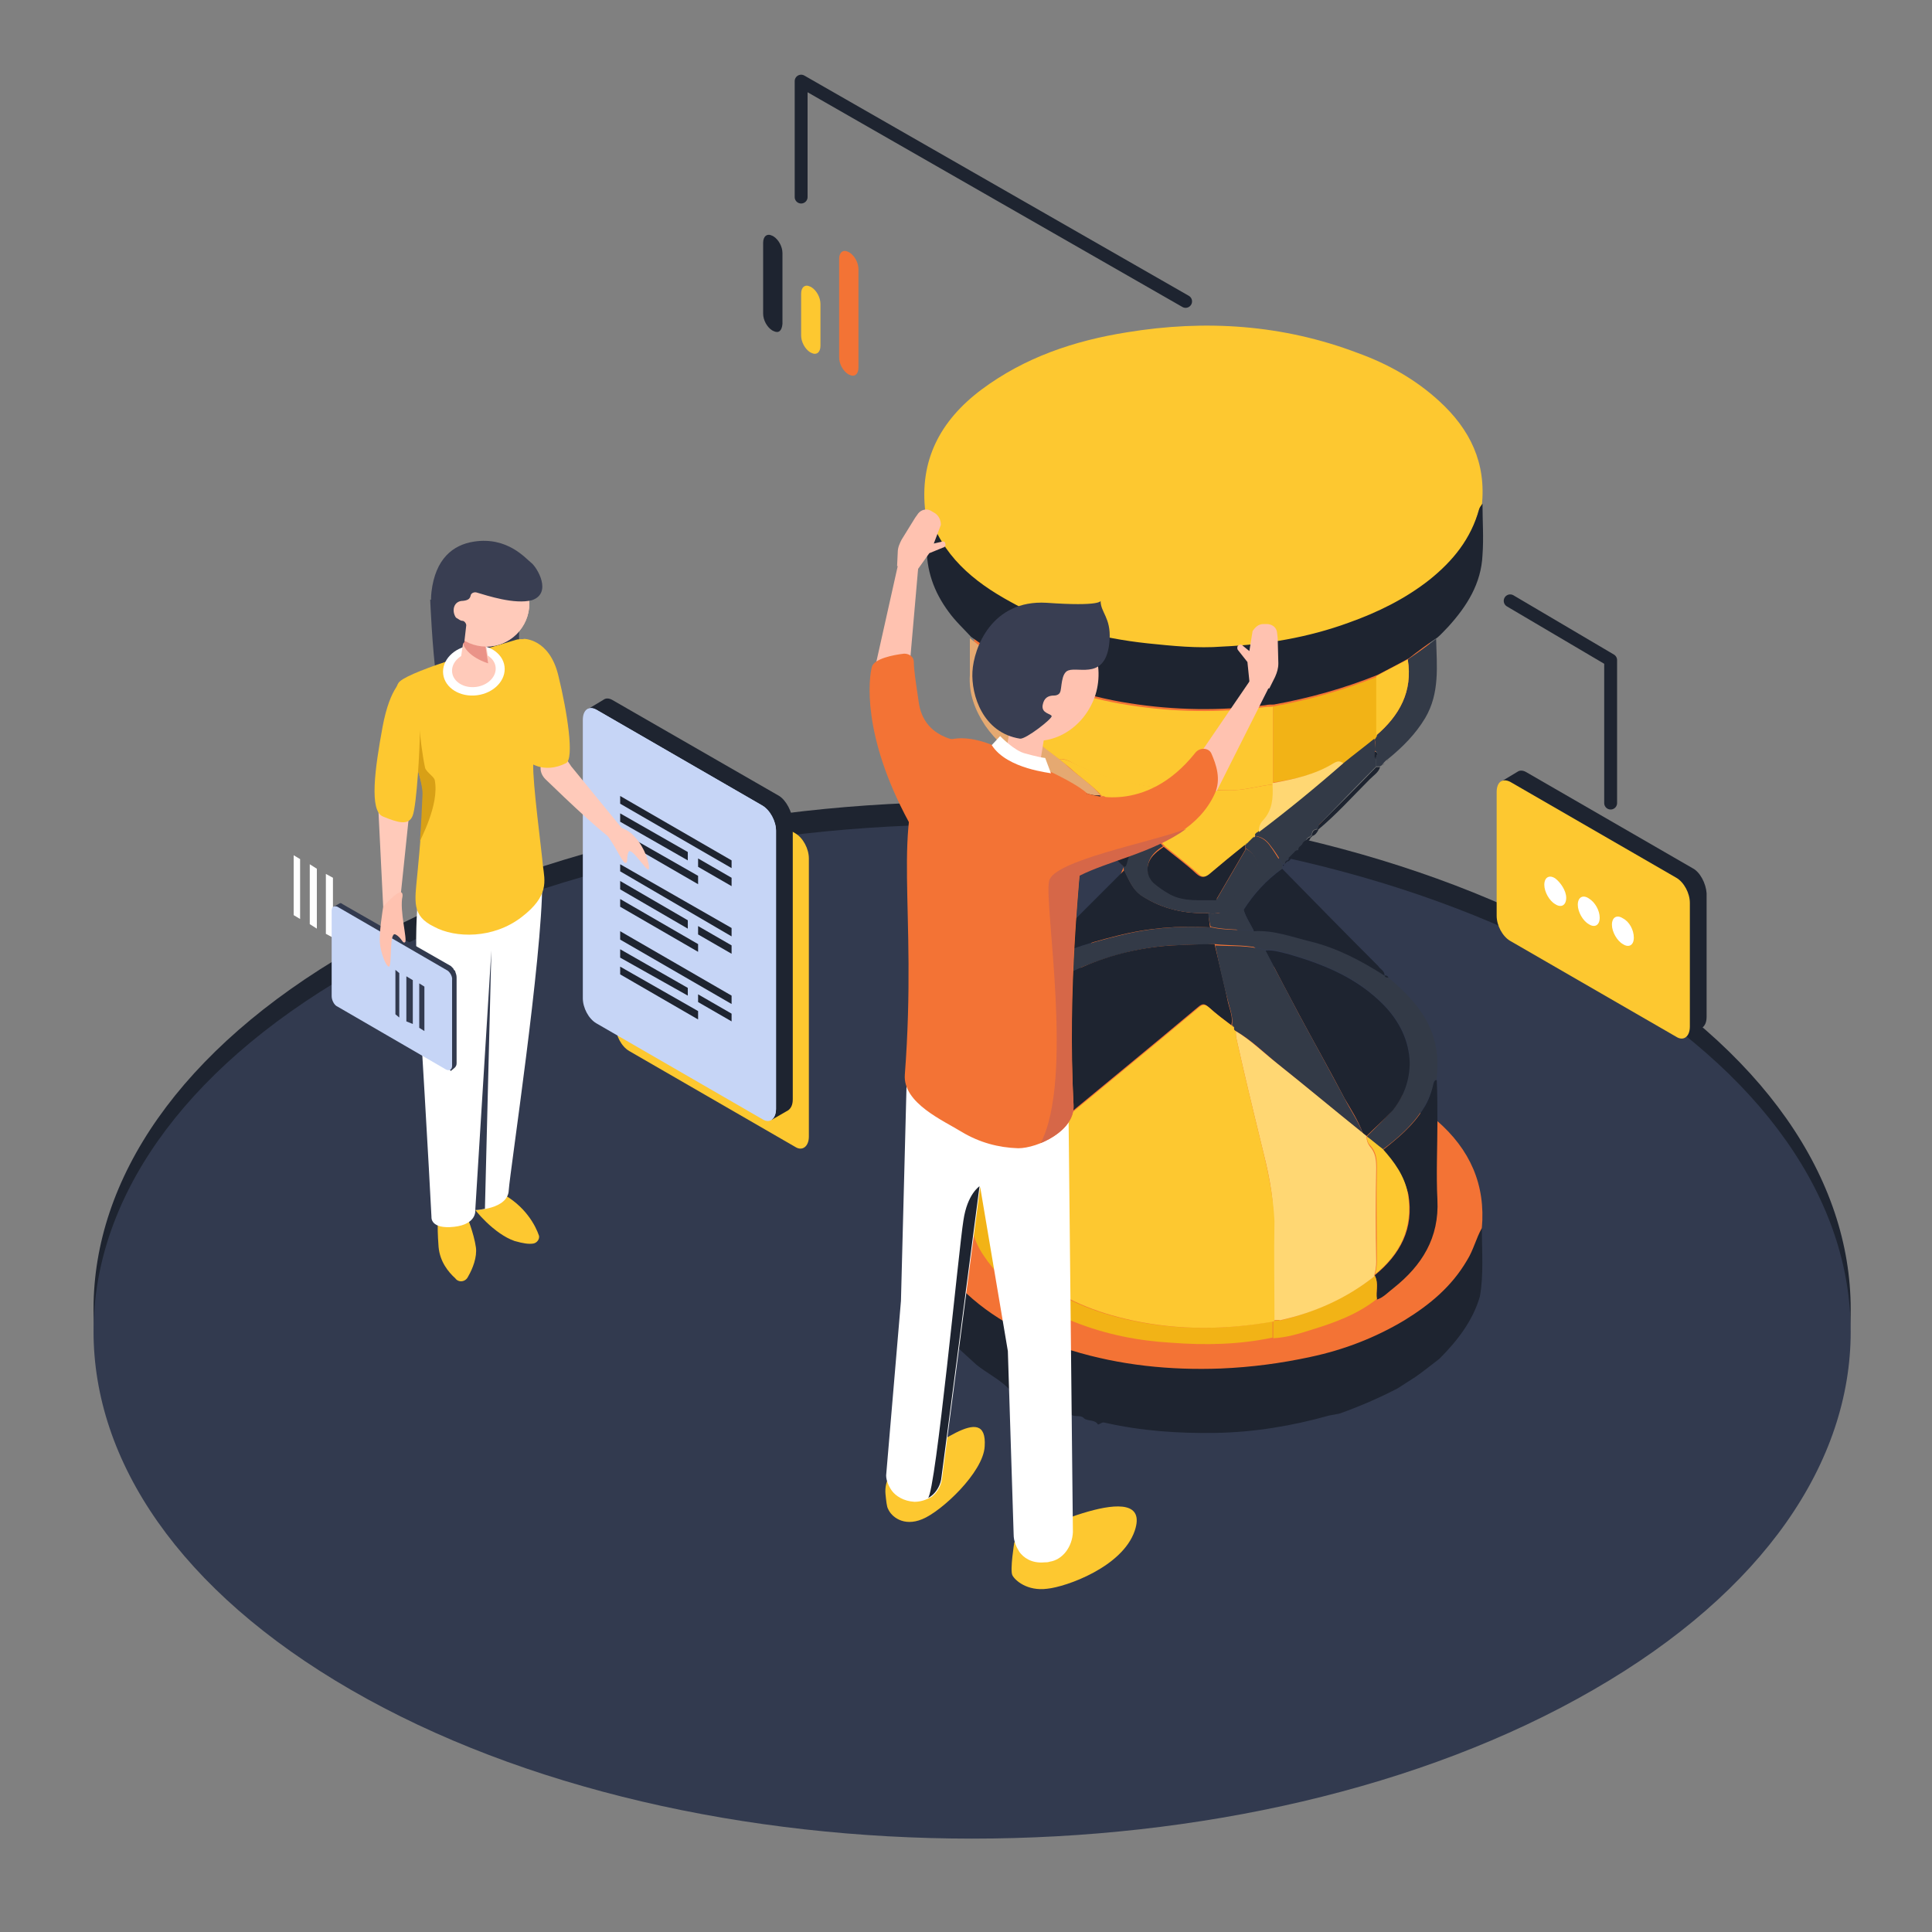 <?xml version="1.0" encoding="utf-8"?>
<!-- Generator: Adobe Illustrator 18.0.0, SVG Export Plug-In . SVG Version: 6.00 Build 0)  -->
<!DOCTYPE svg PUBLIC "-//W3C//DTD SVG 1.1//EN" "http://www.w3.org/Graphics/SVG/1.1/DTD/svg11.dtd">
<svg version="1.1" id="Domain_Checker_2_" xmlns="http://www.w3.org/2000/svg" xmlns:xlink="http://www.w3.org/1999/xlink" x="0px"
	 y="0px" viewBox="0 0 300 300" enable-background="new 0 0 300 300" xml:space="preserve">
<rect x="0" y="0" width="300" height="300" fill="#808080" stroke="none"/>
<g>
	<path fill="#1E2430" d="M247.4,258.9c-53.3,30.8-139.6,30.8-192.9,0s-53.3-80.5,0-111.3s139.6-30.8,192.9,0
		S300.7,228.2,247.4,258.9z"/>
	<path fill="#323A4F" d="M247.4,262.4c-53.3,30.8-139.6,30.8-192.9,0s-53.3-80.5,0-111.3s139.6-30.8,192.9,0
		S300.7,231.7,247.4,262.4z"/>
</g>
<polygon fill="#F37335" points="150.6,190.7 174.5,134.6 151.7,106.3 150.2,83.2 224.1,79.9 221.3,106.6 204.9,128.1 188.9,141.2 
	221.9,174.2 218.8,201.7 182.3,212.6 150.6,201.4 "/>
<path fill="#FDC830" d="M143.7,79.6c-1-8.1,2.3-14.3,8.7-19.1c6.7-5,14.4-7.6,22.6-8.9c12.2-2,24.2-1.2,35.8,3.2
	c4.7,1.7,9,4.1,12.7,7.5c4.8,4.4,7.3,9.6,6.6,16.2c-0.2,0.2-0.4,0.5-0.5,0.8c-1.2,4.6-4,8-7.7,11c-3.8,3.1-8.1,5.1-12.6,6.7
	c-6.3,2.3-12.9,3.3-19.6,3.7c-3.9,0.2-7.7-0.1-11.6-0.5c-7.5-0.8-14.6-2.8-21.2-6.4c-5.8-3.2-10.7-7.3-12.8-14
	C144,78.9,143.8,79.6,143.7,79.6z"/>
<path fill="#1E2430" d="M229.8,201.3c-1.1,3.8-3.5,6.9-6.3,9.7c-1.2,0.9-2.4,1.9-3.7,2.8c-0.9,0.6-1.9,1.2-2.8,1.8l0,0
	c-2.9,1.5-5.9,2.8-9,3.9c-0.5,0.1-1.1,0.2-1.6,0.3c-5.7,1.6-11.6,2.6-17.6,2.7c-5.8,0.1-11.6-0.3-17.3-1.6c-0.4-0.1-0.6,0.2-1,0.3
	c-0.5-0.8-1.5-0.5-2.1-0.9c-0.5-0.6-1.2-0.3-1.8-0.5c-1.9-0.8-3.7-1.5-5.5-2.3c-1.7-0.2-2.9-1.5-4.5-1.9c-1.5-1.5-3.4-2.4-5-3.7
	c-0.8-0.7-1.5-1.4-2.3-2.1c-0.1-0.1-0.2-0.2-0.3-0.3c-2-2.3-3.7-4.8-4.8-7.6c-0.9-3.5-0.6-7.1-0.6-10.6c0.7-0.3,0.6,0.3,0.7,0.6
	c0.9,3.1,2.7,5.6,4.9,7.9c4.8,4.8,10.8,7.8,17.2,9.7c7.5,2.3,15.3,3.2,23.2,2.8c4.7-0.2,9.3-0.8,13.9-1.8c5.2-1.2,10-3,14.6-5.7
	c3.9-2.4,7.4-5.2,9.7-9.3c0.9-1.6,1.3-3.5,2.3-5C230.1,194.3,230.4,197.9,229.8,201.3z"/>
<path fill="#1E2430" d="M143.7,79.6c0.2,0,0.3-0.8,0.5-0.1c2,6.7,6.9,10.8,12.8,14c6.6,3.7,13.7,5.6,21.2,6.4
	c3.9,0.4,7.7,0.8,11.6,0.5c6.7-0.3,13.3-1.4,19.6-3.7c4.5-1.6,8.8-3.7,12.6-6.7c3.6-2.9,6.4-6.3,7.7-11c0.1-0.3,0.3-0.5,0.5-0.8
	c0,2.7,0.2,5.3,0,8c-0.2,4.4-2.4,7.9-5.3,11.1c-0.6,0.6-1.1,1.2-1.7,1.7c-1.5,1-3,2.1-4.4,3.2c-1.6,0.9-3.2,1.7-4.9,2.6
	c-5.2,2.1-10.6,3.6-16.1,4.6c-0.5,0-0.9,0-1.3,0.1c-7,0.9-14.1,0.8-21.1-0.3c-7.1-1.1-13.7-3.4-20-6.9c-1.5-1.2-3-2.3-4.6-3.4
	c-1.2-1.3-2.5-2.5-3.5-3.9c-2.3-3.1-3.5-6.5-3.4-10.4C143.7,83,143.7,81.3,143.7,79.6z"/>
<path fill="#F37335" d="M230.1,190.7c-0.9,1.6-1.3,3.4-2.3,5c-2.4,4.1-5.8,6.9-9.7,9.3c-4.5,2.7-9.4,4.6-14.6,5.7
	c-4.6,1-9.2,1.6-13.9,1.8c-7.9,0.3-15.7-0.5-23.2-2.8c-6.4-1.9-12.4-4.9-17.2-9.7c-2.2-2.2-4-4.8-4.9-7.9c-0.1-0.3,0.1-1-0.7-0.6
	c-0.7-7,1.4-12.8,6.9-17.3c0,4.5,0.1,8.9,0.1,13.3c0,2.7,0.8,5.1,2.1,7.3c3.4,5.2,8.5,8.2,14.2,10.4c4.8,1.9,9.9,2.9,15,3.2
	c5.2,0.3,10.5,0.3,15.7-0.8c2,0,4-0.6,5.9-1.3c3.6-1.1,7.2-2.4,10.2-4.8c1-0.3,1.8-1.1,2.6-1.8c4.3-3.5,7-7.8,6.8-13.7
	c-0.2-4,0-8,0-12C228.3,178.5,230.7,184,230.1,190.7z"/>
<path fill="#333A47" d="M215.6,151.8c3.5,3,6.6,6.2,7.4,11c0.3,1.6,0.2,3.2,0.1,4.8c-0.3,0.1-0.4,0.2-0.5,0.5
	c-0.2,1.5-0.9,2.7-1.6,4c-1.6,2.6-3.9,4.6-6.3,6.4c-0.8-0.6-1.6-1.3-2.4-1.9c0-0.1,0-0.1,0-0.2c1.3-1.3,2.7-2.6,3.9-4
	c1.8-2.2,2.7-4.8,2.7-7.5c0-3.4-1.6-6.4-4-8.9c-4.1-4.2-9.2-6.3-14.7-7.9c-1.2-0.3-2.4-0.8-3.7-0.6c-2.6-0.9-5.3-0.6-7.9-0.9
	c-2.2,0.1-4.4,0.1-6.6,0.2c-4.8,0.3-9.4,1.5-13.8,3.3c-4.4,1.8-8.1,4.2-11,8.1c-3,3.9-2.5,10.7,0.6,14.3c1.2,1.4,2.6,2.5,3.8,3.9
	c-0.6,0.9-1.6,1.4-2.4,2.1c-2.7-2-5.2-4.1-6.7-7.1c-0.6-1-0.8-2.3-1.7-3.2c-1.1-6.9,2-12,7.1-16.1c0.1-0.1,0.3-0.2,0.4-0.3l0,0
	c0.1-0.1,0.2-0.2,0.3-0.3l0,0c0.1-0.1,0.2-0.2,0.3-0.3l0,0c0.3,0.1,0.7,0.1,1-0.2c4.1-3.1,8.9-4.5,13.8-5.7
	c4.7-1.2,9.5-1.6,14.4-1.3c2.2,0.5,4.5,0.3,6.7,0.6c3.1-0.2,5.9,0.9,8.8,1.6c4.2,1,7.9,3,11.5,5.3l0,0
	C215.1,151.8,215.4,151.8,215.6,151.8z"/>
<path fill="#F2B316" d="M150.7,168.3c0.9,0.9,1.2,2.1,1.7,3.2c1.6,3,4.1,5.2,6.7,7.1c-0.6,0.7-1.2,1.4-1.7,2.1
	c-3.1,4.2-3.2,9.3-0.3,13.7c0.9,1.4,2,2.6,3.3,3.7c4.4,3.7,9.6,5.7,15.1,6.9c7.4,1.6,14.7,1.5,22.1,0.2c0,0.8,0,1.7,0,2.5
	c-5.2,1.1-10.4,1.2-15.7,0.8c-5.2-0.3-10.2-1.3-15-3.2c-5.6-2.2-10.7-5.1-14.2-10.4c-1.5-2.2-2.1-4.6-2.1-7.3
	c0-4.5-0.1-8.9-0.1-13.3C150.6,172.3,150.6,170.2,150.7,168.3z"/>
<path fill="#1E2430" d="M214.7,178.6c2.4-1.9,4.7-3.8,6.3-6.4c0.8-1.2,1.3-2.6,1.6-4c0.1-0.3,0.2-0.5,0.5-0.5
	c0.1,2.2,0.1,4.4,0.1,6.6c0,4-0.2,8,0,12c0.3,5.9-2.4,10.2-6.8,13.7c-0.8,0.6-1.6,1.5-2.6,1.8c-0.2-1.2,0.3-2.4-0.3-3.6
	c0-0.1,0-0.1,0-0.2c3.9-3.2,6.1-7.2,5.2-12.5C218,182.7,216.5,180.6,214.7,178.6z"/>
<path fill="#1E2430" d="M187.9,144c-4.9-0.3-9.7,0.1-14.4,1.3c-4.8,1.2-9.7,2.6-13.8,5.7c-0.3,0.2-0.6,0.2-1,0.2
	c0.1-0.1,0.1-0.3,0.2-0.4c5.2-5.2,10.4-10.4,15.7-15.7c0.7,1.5,1.3,3.1,2.9,4.1c3.1,2,6.6,2.7,10.2,2.6
	C187.7,142.6,187.8,143.3,187.9,144z"/>
<path fill="#1E2430" d="M215,151.5c-3.6-2.3-7.4-4.3-11.5-5.3c-2.9-0.7-5.7-1.8-8.8-1.6c-0.5-1.1-1.2-2.1-1.6-3.3
	c1.6-2.5,3.5-4.6,6-6.4c4.9,5,9.9,10.1,14.9,15.1C214.3,150.5,215,150.7,215,151.5z"/>
<path fill="#E5A971" d="M150.6,99.1c1.5,1.2,3,2.3,4.6,3.4c-0.6,2.7,0.1,5.2,1.3,7.5c1.9,3.4,5,5.5,7.9,7.8c0.5,0.4,1,0.8,1.5,1.3
	c1.7,1.5,3.6,2.7,5,4.4c-1.2,0.1-2.2-0.3-3.3-0.8c-2.8-1.2-5.7-2.1-8.2-3.9c-0.2-0.1-0.4-0.3-0.6,0c-2-2-4.2-3.8-5.8-6.1
	c-1.6-2.4-2.6-5-2.4-7.9C150.6,102.8,150.6,101,150.6,99.1z"/>
<path fill="#333A47" d="M199.1,134.8c-2.4,1.7-4.4,3.9-6,6.4c-1.9-0.2-3.6,0.9-5.5,0.6c-3.6,0.1-7-0.6-10.2-2.6
	c-1.6-1-2.1-2.6-2.9-4.1c0-0.2,0-0.4-0.1-0.6c0.4,0,0.3-0.2,0.5-0.6c0.5-2.1,1.9-3.4,3.9-4c0.7,0.4,1.3,0.9,1.8,1.5
	c-0.5,0.3-0.9,0.6-1.3,1c-1.3,1.3-1.5,3.2-0.2,4.5c0.8,0.8,1.6,1.3,2.6,1.8c2.3,1.2,4.7,0.8,7.1,0.9c1.5,0.1,2.9-0.6,4.1-1.3
	c3.4-2.1,2.8-5.2,0.5-6.6c0-0.2-0.1-0.5-0.1-0.7l0,0c0.1-0.1,0.2-0.2,0.3-0.3c0.3-0.3,0.6-0.6,0.9-0.9h0.1h0.1
	c1,0.1,1.8,0.6,2.4,1.4c0.7,0.9,1.3,2,2,3c0,0.1,0,0.2,0,0.2C199.1,134.6,199.1,134.7,199.1,134.8z"/>
<path fill="#1E2430" d="M178.9,130c-2.1,0.6-3.4,1.9-3.9,4c-0.1,0.3-0.1,0.6-0.5,0.6c-4.8-4.7-9.5-9.5-14.2-14.2
	c-0.5-0.5-1-1.1-1.6-1.6c0.2-0.3,0.5-0.1,0.6,0c2.5,1.9,5.5,2.7,8.2,3.9c1.1,0.5,2.1,0.9,3.3,0.8l0,0c0.1,0.3,0.3,0.3,0.6,0.3
	C174,125.9,176.5,127.9,178.9,130z"/>
<path fill="#333A47" d="M218.6,102.4c1.5-1,3-2.1,4.4-3.2c0.1,4.2,0.6,8.4-1.7,12.3c-1.5,2.5-3.5,4.5-5.7,6.3
	c-0.1,0.1-0.3,0.2-0.4,0.3l0,0c-0.1,0.1-0.2,0.2-0.3,0.3l0,0c-0.1,0.1-0.2,0.3-0.3,0.4s-0.2,0.1-0.3,0.2c-0.2,0-0.5,0-0.6,0
	c0-0.4,0-0.8,0-1.2c-0.2-0.3,0.6-0.9-0.2-1.2c-0.1-0.6,0.2-1.3-0.1-1.9c0.1-0.2,0.2-0.3,0.3-0.5
	C217.3,111.1,219.4,107.4,218.6,102.4z"/>
<path fill="#1E2430" d="M213.7,119.1c0.2,0,0.5,0,0.6,0c-0.2,0.8-1,1.3-1.6,1.9c-2.7,2.7-5.2,5.5-8.1,7.9c-0.1-0.1-0.1-0.1-0.1-0.1
	c0.1-0.2,0.1-0.5,0.3-0.7C207.8,125.1,210.8,122.1,213.7,119.1z"/>
<path fill="#1E2430" d="M204.7,128.9c-0.2,0.4-0.5,0.8-0.9,0.9l-0.1-0.1c0.1-0.6,0.3-0.9,0.9-0.9
	C204.7,128.8,204.7,128.9,204.7,128.9z"/>
<path fill="#1E2430" d="M202.9,130.7c-0.1,0.3-0.3,0.5-0.6,0.6l-0.1-0.1c0.1-0.3,0.3-0.5,0.6-0.6
	C202.8,130.7,202.9,130.7,202.9,130.7z"/>
<path fill="#1E2430" d="M203.5,130.1c-0.1,0.3-0.3,0.5-0.6,0.6c-0.1-0.1-0.1-0.1-0.1-0.1c0.1-0.3,0.3-0.5,0.6-0.6L203.5,130.1z"/>
<path fill="#1E2430" d="M200.5,133.2c-0.1,0.3-0.3,0.5-0.6,0.6l-0.1-0.1c0.2-0.2,0.4-0.4,0.6-0.6L200.5,133.2z"/>
<path fill="#1E2430" d="M201.1,132.5c-0.1,0.3-0.3,0.5-0.6,0.6l-0.1-0.1c0.2-0.2,0.4-0.4,0.6-0.6L201.1,132.5z"/>
<path fill="#1E2430" d="M202,131.6c-0.1,0.2-0.1,0.4-0.4,0.5l0,0c0-0.2,0.1-0.5,0.3-0.6L202,131.6z"/>
<path fill="#1E2430" d="M199.9,133.7c-0.1,0.2-0.3,0.3-0.4,0.5l0,0c0-0.2,0.1-0.5,0.3-0.6L199.9,133.7z"/>
<path fill="#1E2430" d="M215.6,151.8c-0.3,0-0.5,0-0.6-0.3C215.3,151.4,215.5,151.6,215.6,151.8z"/>
<path fill="#1E2430" d="M201.6,132.1c-0.2,0.1-0.3,0.3-0.5,0.4l-0.1-0.1C201.2,132.2,201.3,132.1,201.6,132.1L201.6,132.1z"/>
<path fill="#1E2430" d="M203.8,129.8c-0.1,0.1-0.2,0.2-0.3,0.3l-0.1-0.1c0.1-0.1,0.2-0.2,0.3-0.3L203.8,129.8z"/>
<path fill="#1E2430" d="M214.7,118.9c0.1-0.1,0.2-0.3,0.3-0.4C214.9,118.6,214.8,118.7,214.7,118.9z"/>
<path fill="#1E2430" d="M202.3,131.3c-0.1,0.1-0.2,0.2-0.3,0.3l-0.1-0.1C202.1,131.4,202.1,131.4,202.3,131.3
	C202.2,131.2,202.3,131.3,202.3,131.3z"/>
<path fill="#1E2430" d="M158.5,151.5c-0.1,0.1-0.2,0.2-0.3,0.3C158.3,151.7,158.3,151.6,158.5,151.5z"/>
<path fill="#1E2430" d="M158.2,151.8c-0.1,0.1-0.3,0.2-0.4,0.3C157.9,152,158,151.9,158.2,151.8z"/>
<path fill="#1E2430" d="M199.2,134.5c0-0.1,0-0.2,0-0.2c0.1,0,0.2,0,0.3-0.1l0,0C199.4,134.3,199.3,134.4,199.2,134.5z"/>
<path fill="#1E2430" d="M158.8,151.2c-0.1,0.1-0.2,0.2-0.3,0.3C158.6,151.4,158.7,151.3,158.8,151.2z"/>
<path fill="#1E2430" d="M215,118.5c0.1-0.1,0.2-0.2,0.3-0.3C215.2,118.3,215.1,118.4,215,118.5z"/>
<path fill="#1E2430" d="M215.3,118.2c0.1-0.1,0.3-0.2,0.4-0.3C215.5,118,215.4,118.1,215.3,118.2z"/>
<path fill="#FDC830" d="M164.5,117.9c-3-2.3-6.1-4.4-7.9-7.8c-1.3-2.4-1.9-4.9-1.3-7.5c6.3,3.5,12.9,5.8,20,6.9
	c7,1.1,14,1.2,21.1,0.3c0.5-0.1,0.9,0,1.3-0.1c0,3.9,0,7.9,0,11.8c0,0.1,0,0.2,0,0.3c-2.3,0.2-4.6,1-7,0.9c-3.2-0.1-6.3,0.1-9.5-0.2
	c-4.9-0.5-9.7-1.6-14.2-3.8C166.2,118.3,165.4,117.7,164.5,117.9z"/>
<path fill="#F2B316" d="M197.7,121.5c0-3.9,0-7.9,0-11.8c5.5-1,10.9-2.5,16.1-4.6c0,3.1,0,6.1,0,9.2c-0.1,0.2-0.2,0.3-0.3,0.5
	c-1.6,1.3-3.2,2.5-4.8,3.8c-0.5-0.2-0.9-0.3-1.4,0C204.3,120.3,201,121,197.7,121.5z"/>
<path fill="#FDC830" d="M213.7,114.2c0-3.1,0-6.1,0-9.2c1.6-0.9,3.2-1.7,4.9-2.6C219.4,107.4,217.3,111.1,213.7,114.2z"/>
<path fill="#F2B316" d="M213.5,198.1c0.6,1.2,0.1,2.4,0.3,3.6c-3,2.4-6.6,3.7-10.2,4.8c-1.9,0.6-3.8,1.2-5.9,1.3c0-0.8,0-1.7,0-2.5
	c0-0.1,0-0.1,0.1-0.2c0.4-0.1,0.8-0.1,1.2-0.1C204.2,203.7,209.2,201.5,213.5,198.1z"/>
<path fill="#1E2430" d="M191.2,159.2c-1.2-0.9-2.4-1.8-3.5-2.8c-0.7-0.6-1-0.6-1.7,0c-7.5,6.3-15.1,12.5-22.7,18.8
	c-0.5,0.5-1.1,0.8-1.7,1.2c-1.2-1.4-2.6-2.5-3.8-3.9c-3-3.5-3.5-10.3-0.6-14.3c2.9-3.9,6.6-6.3,11-8.1c4.4-1.9,9-3,13.8-3.3
	c2.2-0.1,4.4-0.2,6.6-0.2c0.7,3,1.5,6.1,2.1,9.1C191,156.9,191.5,158,191.2,159.2z"/>
<path fill="#FFD773" d="M197.7,205c0-5.2-0.1-10.3,0-15.4c0.1-4.2-0.9-8.2-1.9-12.2c-1.3-5.3-2.6-10.7-3.8-16.1
	c-0.1-0.4-0.1-0.8-0.1-1.2c2.3,1.4,4.2,3.3,6.4,5c4.5,3.6,8.9,7.2,13.3,10.8c0.2,0.2,0.4,0.3,0.6,0.5c0,0.1,0,0.1,0,0.2
	c0,0.5,0.2,1,0.5,1.4c0.9,1,1,2.1,1,3.4c-0.1,4.8-0.1,9.6,0,14.5c0,0.7-0.1,1.4-0.3,2.1c0,0.1,0,0.1,0,0.2
	c-4.3,3.4-9.2,5.6-14.6,6.8C198.5,204.9,198.1,205,197.7,205z"/>
<path fill="#1E2430" d="M212.2,176.4c-0.2-0.2-0.4-0.3-0.6-0.5c-0.7-1.9-1.8-3.6-2.8-5.3c-2.3-4.4-4.8-8.8-7.1-13.1
	c-1.7-3.2-3.5-6.6-5.2-9.9c1.3-0.1,2.5,0.3,3.7,0.6c5.5,1.6,10.6,3.7,14.7,7.9c2.4,2.5,3.9,5.5,4,8.9c0,2.7-0.9,5.3-2.7,7.5
	C214.9,173.9,213.5,175.1,212.2,176.4z"/>
<path fill="#333A47" d="M196.5,147.6c1.7,3.3,3.5,6.6,5.2,9.9c2.4,4.4,4.8,8.8,7.1,13.1c0.9,1.8,2.1,3.5,2.8,5.3
	c-4.5-3.6-8.9-7.3-13.3-10.8c-2.1-1.7-4-3.6-6.4-5c-0.3-0.1-0.3-0.3-0.3-0.6c-0.1-0.1-0.2-0.2-0.3-0.3v0.1c0.2-1.2-0.2-2.3-0.5-3.4
	c-0.8-3-1.5-6.1-2.1-9.1C191.2,147,193.9,146.7,196.5,147.6z"/>
<path fill="#FDC830" d="M213.5,197.9c0.2-0.7,0.3-1.3,0.3-2.1c0-4.8-0.1-9.6,0-14.5c0-1.3-0.1-2.4-1-3.4c-0.3-0.3-0.6-0.8-0.5-1.4
	c0.8,0.6,1.6,1.3,2.4,1.9c1.8,2,3.4,4.2,3.9,6.9C219.5,190.7,217.4,194.7,213.5,197.9z"/>
<path fill="#333A47" d="M187.6,141.8c1.9,0.3,3.6-0.8,5.5-0.6c0.3,1.2,1,2.2,1.6,3.3c-2.3-0.2-4.5-0.1-6.7-0.6
	C187.8,143.3,187.7,142.6,187.6,141.8z"/>
<path fill="#FDC830" d="M164.5,117.9c1-0.1,1.7,0.4,2.6,0.8c4.5,2.1,9.2,3.2,14.2,3.8c3.2,0.3,6.3,0.2,9.5,0.2
	c2.4,0.1,4.6-0.7,7-0.9c0.2,2,0,3.9-1.5,5.5c-0.4,0.5-0.8,1.1-0.6,1.8l0,0c-0.1,0.1-0.2,0.2-0.3,0.3l0,0c-0.1,0.1-0.2,0.2-0.3,0.2
	l-0.1,0.1c-0.1,0.1-0.2,0.2-0.3,0.2c-0.3,0.3-0.6,0.6-0.9,0.9c-0.1,0.1-0.2,0.2-0.3,0.3l0,0c-1.9,1.5-3.8,3-5.6,4.6
	c-0.7,0.6-1.2,0.6-1.9-0.1c-1.7-1.5-3.4-2.8-5.1-4.2c-0.5-0.6-1.1-1.1-1.8-1.5c-2.4-2-4.9-4.1-7.4-6c-0.1-0.3-0.4-0.3-0.6-0.3l0,0
	c-1.5-1.7-3.4-2.9-5-4.4C165.5,118.7,165,118.3,164.5,117.9z"/>
<path fill="#333A47" d="M208.6,118.5c1.6-1.3,3.2-2.5,4.8-3.8c0.2,0.6,0.1,1.3,0.1,1.9c0,0.4-0.2,0.9,0.2,1.2c0,0.4,0,0.8,0,1.2
	c-3,3-5.9,6-8.8,9c-0.2,0.2-0.2,0.5-0.3,0.7c-0.6,0.1-0.9,0.3-0.9,0.9c-0.1,0.1-0.2,0.2-0.3,0.3c-0.3,0.1-0.5,0.3-0.6,0.6
	c-0.3,0.1-0.5,0.3-0.6,0.6c-0.1,0.1-0.2,0.2-0.3,0.3c-0.2,0.1-0.3,0.3-0.3,0.6c-0.2,0-0.5,0.1-0.6,0.3c-0.2,0.2-0.4,0.4-0.6,0.6
	s-0.4,0.4-0.6,0.6c-0.2,0.1-0.3,0.3-0.3,0.6c-0.1,0-0.2,0-0.3,0.1c-0.6-1-1.2-2-2-3c-0.6-0.8-1.3-1.3-2.4-1.4
	c0.1-0.1,0.1-0.2,0.1-0.3l0.1-0.1c0.1-0.1,0.2-0.2,0.3-0.2l0,0c0.1-0.1,0.2-0.2,0.3-0.3l0,0C200,125.7,204.3,122.1,208.6,118.5z"/>
<path fill="#1E2430" d="M180.7,131.5c1.7,1.4,3.5,2.7,5.1,4.2c0.7,0.6,1.2,0.6,1.9,0.1c1.9-1.6,3.7-3.1,5.6-4.6
	c0,0.2,0.1,0.5,0.1,0.7c-1.5,2.6-3.1,5.3-4.6,7.9c-2.4-0.1-4.8,0.3-7.1-0.9c-0.9-0.5-1.8-1.1-2.6-1.8c-1.3-1.3-1.2-3.2,0.2-4.5
	C179.8,132.1,180.3,131.8,180.7,131.5z"/>
<path fill="#333A47" d="M188.9,139.7c1.5-2.6,3.1-5.3,4.6-7.9c2.3,1.3,2.9,4.4-0.5,6.6C191.8,139.1,190.4,139.8,188.9,139.7z"/>
<path fill="#1E2430" d="M193.3,131.2c0.1-0.1,0.2-0.2,0.3-0.3C193.6,131,193.4,131.1,193.3,131.2z"/>
<path fill="#FDBD46" d="M194.9,129.7c0,0.1,0,0.2-0.1,0.3h-0.1h-0.1C194.7,129.9,194.8,129.7,194.9,129.7z"/>
<path fill="#E5A971" d="M170.9,123.6c0.2,0.1,0.5,0.1,0.6,0.3C171.3,123.9,171,123.9,170.9,123.6z"/>
<path fill="#1E2430" d="M213.7,117.9c-0.4-0.3-0.3-0.8-0.2-1.2C214.3,116.9,213.5,117.5,213.7,117.9z"/>
<path fill="#FFD773" d="M208.6,118.5c-4.2,3.7-8.6,7.3-13.1,10.7c-0.1-0.7,0.2-1.4,0.6-1.8c1.5-1.6,1.6-3.5,1.5-5.5
	c0-0.1,0-0.2,0-0.3c3.3-0.6,6.6-1.3,9.5-3.1C207.8,118.1,208.1,118.2,208.6,118.5z"/>
<path fill="#FDC830" d="M195.8,177.4c-1.3-5.3-2.6-10.7-3.8-16.1c-0.1-0.4-0.1-0.8-0.1-1.2c-0.3-0.1-0.3-0.3-0.3-0.6
	c-0.1-0.1-0.2-0.2-0.3-0.3v0.1c-1.2-0.9-2.4-1.8-3.5-2.8c-0.7-0.6-1-0.6-1.7,0c-7.5,6.3-15.1,12.5-22.7,18.8
	c-0.5,0.5-1.1,0.8-1.7,1.2c-0.6,0.9-1.6,1.4-2.4,2.1c-0.6,0.7-1.2,1.4-1.7,2.1c-3.1,4.2-3.2,9.3-0.3,13.7c0.9,1.4,2,2.6,3.3,3.7
	c4.4,3.7,9.6,5.7,15.1,6.9c7.4,1.6,14.7,1.5,22.1,0.2c0-0.1,0-0.1,0.1-0.2c0-5.2-0.1-10.3,0-15.4
	C197.7,185.4,196.8,181.4,195.8,177.4z"/>
<path fill="#1E2430" d="M191.2,159.2c0.1,0.1,0.2,0.2,0.3,0.3C191.5,159.4,191.3,159.3,191.2,159.2z"/>
<path fill="#FDBD46" d="M195.6,129.1c-0.1,0.1-0.2,0.2-0.3,0.3C195.4,129.3,195.5,129.2,195.6,129.1z"/>
<path fill="#FDBD46" d="M195.2,129.4c-0.1,0.1-0.2,0.2-0.3,0.2C195,129.6,195.1,129.5,195.2,129.4z"/>
<g>
	<path fill="#FDC830" d="M140.2,227.2c-1.7,0.8-2.9,2.7-2.7,4.8c0.1,1,0.2,2,0.4,2.3c0.5,1.2,2.4,2.8,5.3,1.6
		c3-1.2,9.5-7.3,9.7-11.3C153.4,217.3,144.8,225.3,140.2,227.2z"/>
	<path fill="#FDC830" d="M157.5,239.5c0,0-0.7,4.3-0.3,5.1s2.3,2.5,5.4,2.1c3-0.3,11.7-3.4,13.6-9c3-8.9-16.7,0.7-16.7,0.7
		L157.5,239.5z"/>
	<path fill="#FFFFFF" d="M165.9,171l0.7,66.9c-0.1,2.3-1.6,4.3-3.6,4.6c-0.3,0.1-0.5,0.1-0.8,0.1c-2.1,0.2-3.3-0.8-3.9-1.6
		c-0.5-0.8-0.9-1.7-0.9-2.7l-0.9-28.5l-4.3-25.5l-5.9,45.1c-0.1,1.2-0.7,2.3-1.6,3c-0.7,0.4-1.6,0.8-2.7,0.8
		c-1.7-0.1-2.9-0.9-3.5-1.7c-0.5-0.7-0.9-1.6-0.9-2.4l2.3-27.1l0.9-34.7L165.9,171z"/>
	<path fill="#FFC2B0" d="M157.2,111.2l-1.1,6.1c0,0-0.1,2.1,2.3,2.7c2.3,0.6,3-0.9,3-0.9l1.1-6.8L157.2,111.2z"/>
	<path fill="#FFC2B0" d="M170.1,107.9c-1.7,5.2-6.8,8.2-11.4,6.8c-4.6-1.5-7-6.9-5.5-12.1c1.7-5.2,6.8-8.2,11.4-6.8
		S171.7,102.7,170.1,107.9z"/>
	<path fill="#F37335" d="M157.5,117.4c-0.1-0.1-9.9-6.3-13.4,0.2c-5.9,10.7-1.6,22.9-3.6,49.3c-0.3,4.4,6,7.1,8.9,8.9
		c2.7,1.6,5.6,2.4,8.7,2.5c3,0,8.9-2.7,8.6-6.7c-0.9-18.2,0.7-33.5,2.1-48.4C168.8,123.2,167,121.2,157.5,117.4z"/>
	<path fill="#1E2430" d="M152.1,184.2l-5.9,45.1c-0.1,1.2-0.7,2.3-1.6,3c-0.1,0.1-0.3,0.2-0.5,0.3c1.2-0.9,4.8-38.9,5.5-43.1
		C150.2,185.4,152.1,184.2,152.1,184.2z"/>
</g>
<polygon fill="#FFC2B0" points="188.9,122.9 197,106.8 194.5,105.1 186.1,117.4 "/>
<polygon fill="#FFC2B0" points="135.4,105.8 139.4,87.9 142.6,87.9 141.3,102.8 "/>
<path fill="#F37335" d="M168.8,123.2c0,0,9,3.5,16.8-6.3c0.7-0.9,2.1-0.8,2.5,0.1c0.7,1.6,1.6,4,0.5,6.3
	c-4.7,10.2-20.8,9.7-24.6,15.4C160.2,144.5,168.8,123.2,168.8,123.2z"/>
<path fill="#F37335" d="M151.3,115.2c0,0-7.5,0.6-8.6-5.9c-0.5-3.4-0.8-5.3-0.8-6.5c0-0.8-0.7-1.3-1.5-1.3c-1.8,0.2-4.6,0.8-5,2
	c-0.5,1.8-1.6,10.6,5.7,24.1C146.2,136.4,151.3,115.2,151.3,115.2z"/>
<path fill="#FFC2B0" d="M139.3,87.9l0.1-2.1c0-0.8,0.3-1.4,0.6-2l2.1-3.4l0.5-0.7c0.5-0.6,1.4-0.8,2.1-0.3l0.5,0.3
	c0.6,0.4,0.9,1.1,0.9,1.8l-1.1,2.9l1.3-0.3c0.3-0.1,0.5,0.1,0.5,0.4l0,0c0.1,0.2-0.1,0.5-0.3,0.5l-2.2,0.9l-2,2.8L139.3,87.9z"/>
<path fill="#FFC2B0" d="M197.1,106.9l0.9-1.8c0.3-0.7,0.5-1.3,0.5-2.1l-0.1-3.9l-0.1-0.9c-0.1-0.8-0.8-1.3-1.6-1.3h-0.5
	c-0.8,0-1.3,0.5-1.7,1.1l-0.5,3.1l-1.1-0.9c-0.2-0.2-0.5-0.1-0.7,0.1l0,0c-0.1,0.2-0.1,0.4,0,0.6l1.5,1.9l0.4,3.9L197.1,106.9z"/>
<path fill="#D66748" d="M162.9,136.8c-0.8,3.6,3.9,30.7-1.3,40.7c2.6-1.1,5.2-3.1,5.1-5.9c-0.7-13-0.1-24.5,0.9-35.6
	c4.5-2.3,11.5-3.6,16.6-7.3C178.8,130.8,163.6,133.6,162.9,136.8z"/>
<path fill="#FFFFFF" d="M154,115.7l1.3-1.4c0,0,2.2,2.3,3.9,2.7c0,0,2.1,0.6,3.1,0.7l0.9,2.4C163.4,120,156.4,119.5,154,115.7z"/>
<path fill="#393E52" d="M163.7,108c0.4,0,0.8-0.2,0.9-0.5c0.3-0.5,0.1-3,1.3-3.4c1.7-0.6,6,1.6,6.4-4.8c0.2-3.4-1.4-4.2-1.4-6
	c0,0,0.1,0.9-8.4,0.3c-8.5-0.5-11.3,7-11.5,10.7c-0.2,3.6,1.6,9.5,7.4,10.4c0.9,0.1,5-3.1,4.9-3.5s-1.6-0.4-1.4-1.7
	C162.1,108.4,162.7,108,163.7,108z"/>
<path fill="#1E2430" d="M120.1,51.4l-0.2-0.1c-0.8-0.5-1.4-1.6-1.4-2.6v-11c0-1,0.6-1.5,1.4-1.1l0.2,0.1c0.8,0.5,1.4,1.6,1.4,2.6v11
	C121.4,51.4,120.9,51.8,120.1,51.4z"/>
<path fill="#FDC830" d="M126,54.8l-0.2-0.1c-0.8-0.5-1.4-1.6-1.4-2.6v-6.5c0-1,0.6-1.5,1.4-1.1l0.2,0.1c0.8,0.5,1.4,1.6,1.4,2.6v6.5
	C127.4,54.7,126.8,55.2,126,54.8z"/>
<path fill="#F37335" d="M131.9,58.2l-0.2-0.1c-0.8-0.5-1.4-1.6-1.4-2.6V40.2c0-1,0.6-1.5,1.4-1.1l0.2,0.1c0.8,0.5,1.4,1.6,1.4,2.6
	v15.3C133.3,58.1,132.7,58.6,131.9,58.2z"/>
<path fill="#1E2430" d="M262.8,134.8L237,119.9c-0.5-0.3-1-0.3-1.3-0.1l0,0l-2.5,1.5c0,0,1.2,0.4,1.7,0.7v18.8
	c0,1.6,0.9,3.3,2.1,3.9l24.7,14.2v2.2l2.6-1.5l0,0c0.4-0.3,0.7-0.8,0.7-1.7v-19.2C264.9,137.2,264,135.4,262.8,134.8z"/>
<path fill="#FDC830" d="M260.3,161l-25.8-14.9c-1.2-0.7-2.1-2.4-2.1-3.9V123c0-1.6,0.9-2.2,2.1-1.6l25.8,14.9
	c1.2,0.7,2.1,2.4,2.1,3.9v19.2C262.4,161,261.4,161.7,260.3,161z"/>
<path fill="#FFFFFF" d="M243.2,139.4c0,1.2-0.8,1.6-1.7,1c-0.9-0.5-1.7-1.9-1.7-3c0-1.2,0.8-1.6,1.7-1
	C242.3,137,243.2,138.3,243.2,139.4z"/>
<path fill="#FFFFFF" d="M248.4,142.5c0,1.2-0.8,1.6-1.7,1c-0.9-0.5-1.7-1.9-1.7-3c0-1.2,0.8-1.6,1.7-1
	C247.7,140.1,248.4,141.4,248.4,142.5z"/>
<path fill="#FFFFFF" d="M253.7,145.6c0,1.2-0.8,1.6-1.7,1c-0.9-0.5-1.7-1.9-1.7-3c0-1.2,0.8-1.6,1.7-1
	C253,143.1,253.7,144.4,253.7,145.6z"/>
<path fill="#FDC830" d="M123.5,178.1l-25.8-14.9c-1.2-0.7-2.1-2.4-2.1-3.9v-43.2c0-1.6,0.9-2.2,2.1-1.6l25.8,14.9
	c1.2,0.7,2.1,2.4,2.1,3.9v43.2C125.6,178,124.6,178.8,123.5,178.1z"/>
<path fill="#1E2430" d="M121,123.6l-25.9-14.9c-0.5-0.3-1-0.3-1.3-0.1l0,0l-2.5,1.5c0,0,1.2,0.4,1.7,0.7v42.8c0,1.6,0.9,3.3,2.1,3.9
	l24.7,14.2v2.2l2.6-1.5l0,0c0.4-0.3,0.7-0.8,0.7-1.7v-43.2C123,126.1,122.1,124.3,121,123.6z"/>
<path fill="#C6D5F6" d="M118.4,173.8l-25.8-14.9c-1.2-0.7-2.1-2.4-2.1-3.9v-43.2c0-1.6,0.9-2.2,2.1-1.6l25.8,14.9
	c1.2,0.7,2.1,2.4,2.1,3.9v43.2C120.5,173.8,119.5,174.5,118.4,173.8z"/>
<path fill="#C6D5F6" d="M118.4,125.1l-25.8-14.9c-0.7-0.4-1.2-0.3-1.6,0.1c0.3,0,0.6,0.1,0.9,0.2l25.8,14.9c1.2,0.7,2.1,2.4,2.1,3.9
	v43.2c0,0.7-0.2,1.2-0.5,1.5c0.7-0.1,1.2-0.8,1.2-1.8V129C120.5,127.5,119.5,125.8,118.4,125.1z"/>
<g>
	<polygon fill="#1E2430" points="113.6,134.8 96.3,124.8 96.3,123.6 113.6,133.6 	"/>
	<polygon fill="#1E2430" points="108.4,137.3 96.3,130.3 96.3,129.1 108.4,136 	"/>
	<polygon fill="#1E2430" points="106.8,133.6 96.3,127.6 96.3,126.3 106.8,132.3 	"/>
	<polygon fill="#1E2430" points="113.6,137.6 108.4,134.6 108.4,133.3 113.6,136.3 	"/>
	<polygon fill="#1E2430" points="113.6,145.4 96.3,135.3 96.3,134.2 113.6,144.1 	"/>
	<polygon fill="#1E2430" points="108.4,147.8 96.3,140.8 96.3,139.6 108.4,146.6 	"/>
	<polygon fill="#1E2430" points="106.8,144.2 96.3,138.1 96.3,136.8 106.8,142.9 	"/>
	<polygon fill="#1E2430" points="113.6,148.1 108.4,145.1 108.4,143.8 113.6,146.8 	"/>
	<polygon fill="#1E2430" points="113.6,155.9 96.3,145.9 96.3,144.6 113.6,154.6 	"/>
	<polygon fill="#1E2430" points="108.4,158.3 96.3,151.3 96.3,150.1 108.4,157 	"/>
	<polygon fill="#1E2430" points="106.8,154.6 96.3,148.7 96.3,147.4 106.8,153.4 	"/>
	<polygon fill="#1E2430" points="113.6,158.6 108.4,155.6 108.4,154.4 113.6,157.4 	"/>
</g>
<polygon fill="#FFFFFF" points="51.7,145.6 50.6,145 50.6,135.7 51.7,136.3 "/>
<polygon fill="#FFFFFF" points="49.2,144.2 48.1,143.5 48.1,134.2 49.2,134.9 "/>
<polygon fill="#FFFFFF" points="46.6,142.7 45.6,142.1 45.6,132.8 46.6,133.4 "/>
<polyline fill="none" stroke="#1E2430" stroke-width="2" stroke-linecap="round" stroke-linejoin="round" stroke-miterlimit="10" points="
	124.4,30.6 124.4,12.6 184.1,46.8 "/>
<polyline fill="none" stroke="#1E2430" stroke-width="2" stroke-linecap="round" stroke-linejoin="round" stroke-miterlimit="10" points="
	234.5,93.3 250.1,102.5 250.1,124.7 "/>
<g enable-background="new    ">
	<g>
		<g>
			<g>
				<g>
					<g>
						<g>
							<g>
								<g>
									<defs>
										<path id="SVGID_1_" d="M225.3-23.4l1.2-1c0.5-0.5,1.1-0.8,1.7-1l-1.2,1.2C226.3-24.2,225.7-23.8,225.3-23.4z"/>
									</defs>
									<clipPath id="SVGID_2_">
										<use xlink:href="#SVGID_1_"  overflow="visible"/>
									</clipPath>
									<g clip-path="url(#SVGID_2_)" enable-background="new    ">
										<path fill="#303765" d="M225.3-23.4l1.2-1c0.5-0.5,1.1-0.8,1.7-1l-1.2,1.2C226.3-24.2,225.7-23.8,225.3-23.4"/>
									</g>
								</g>
							</g>
						</g>
					</g>
				</g>
			</g>
		</g>
	</g>
</g>
<g>
	<path fill="#393E52" d="M66.8,93.1c0,0,0.3,7.5,1,12.6c0.5,5,12.8-4,12.8-4V96L66.8,93.1z"/>
	<g>
		<path fill="#FDC830" d="M73.4,187.3c0.2,0.5,3.3,4.3,6.5,5.4c1.4,0.4,2.2,0.5,2.9,0.4c0.6-0.1,1-0.7,0.9-1.2
			c-0.5-1.5-2.1-4.7-6-6.7C72.2,182.2,73.4,187.3,73.4,187.3z"/>
		<path fill="#FDC830" d="M72.4,188.6c0,0,1.2,2.9,1.5,5.1c0.2,1.5-0.5,3.3-1.2,4.5c-0.4,0.9-1.5,1-2,0.3c-1.1-1-2.4-2.6-2.6-4.9
			c-0.3-4,0-4.6,0-4.6L72.4,188.6z"/>
		<path fill="#FFFFFF" d="M64.8,140.9c0,0-0.4,5,0,10.5c0.4,5.5,1.9,31.4,2.2,37.6c0,0-0.2,1.9,3.5,1.5c3.6-0.4,3.3-2.6,3.3-2.6
			s5.1-0.1,5.2-3.1c0.2-3,5.2-36,5.2-47.8L64.8,140.9z"/>
		<g>
			<path fill="#FFCABA" d="M86.1,115.1l2.6,3.9l8.6,10.5c0,0-0.3,1-1.4,1.2c-0.9,0.2-8.1-6.7-11.2-9.7c-0.9-0.9-1-2.1-0.3-3
				L86.1,115.1z"/>
			<path fill="#FDC830" d="M81.3,99.2c0,0,4-0.1,5.4,5.7c1.4,5.7,2.5,12.9,1.2,13.6c-3.6,1.8-5.9-0.3-5.9-0.3L81.3,99.2z"/>
			<path fill="#FDC830" d="M82.4,99.5c-0.7-0.3-1.5-0.3-2.1-0.2c-3.3,1-16.2,4.7-18.2,6.5c-2.5,2.1,3.6,13.7,3.6,17.5
				c-0.1,3.9-0.5,8.3-0.9,12.5s-0.9,6.4,2.6,8.1c3.3,1.8,9.2,1.9,13.6-1.5c4.3-3.3,3.6-5.6,3.3-8c-0.2-2.4-1.6-12.8-1.5-15.7
				c0,0,1.5-1.2,2.6-3c1.2-1.9-0.9-5.5-1.7-7.8c-0.9-2.2,0.5-5,0.2-6.7C83.7,100.2,83.1,99.7,82.4,99.5z"/>
			
				<ellipse transform="matrix(-0.127 -0.992 0.992 -0.127 -20.339 190.323)" fill="#FFFFFF" cx="73.6" cy="104.1" rx="3.9" ry="4.8"/>
			
				<ellipse transform="matrix(-0.127 -0.992 0.992 -0.127 -20.238 190.207)" fill="#FFCABA" cx="73.6" cy="104" rx="2.7" ry="3.4"/>
			<path fill="#FFCABA" d="M75.1,98.7c0,0-2.2-1.9-2.7-1c-0.4,1-0.9,5-0.9,5l4.6,1.2l-0.7-4.2C75.5,99.8,76.4,99.1,75.1,98.7z"/>
			<circle fill="#FFCABA" cx="75.5" cy="93.7" r="6.7"/>
			<path fill="#EA9388" d="M72,98.9c-0.1,0.2-0.1,0.4-0.2,0.7c0.5,2.4,4,3.4,4,3.4l-0.5-3.2c0,0,0.4-0.3,0.3-0.7
				C74.4,98.8,72.6,98.3,72,98.9z"/>
			<circle fill="#FFCABA" cx="75.5" cy="93.7" r="6.7"/>
			<polygon fill="#FFCABA" points="58.6,122.6 59.5,140.8 62,141.1 63.7,124.8 			"/>
			<path fill="#D8A016" d="M67.5,121.1c-0.2-0.6-1.3-1.2-1.5-1.9c-0.9-4.3-1.2-10.5-1.2-10.5l-0.7,8.6c0.9,2.6,1.6,4.9,1.5,6.2
				c-0.1,2.2-0.2,4.7-0.4,7.2l0,0C65.1,130.6,68.3,125,67.5,121.1z"/>
			<path fill="#FDC830" d="M62.7,105.5c0,0-2.1,0.9-3.3,7.4c-1.2,6.5-2.1,13.1,0.1,13.9c2.2,0.9,4,1.5,4.6-0.2
				c0.6-1.7,1.1-10.2,1.1-13.3S65.1,106,62.7,105.5z"/>
			<path fill="#FFCABA" d="M96.6,128.6c0,0,1.2,0.4,1.9,1.3c0.7,0.7,1.1,1.4,1.3,1.8c0.6,1,1.2,3.1,0.9,3.3
				c-0.4,0.2-2.7-3.6-3.1-2.7c-0.4,0.9,0,1.7-0.5,1.7s-2.1-3.9-3.5-5C92.4,128,96.6,128.6,96.6,128.6z"/>
		</g>
		<path fill="#323A4F" d="M73.8,187.9c0,0,0.6,0,1.5-0.2l0,0l1-40.1L73.8,187.9z"/>
	</g>
	<path fill="#323A4F" d="M70.7,150.9L70.7,150.9c0-0.1,0-0.1-0.1-0.2l-0.1-0.1c0,0-0.1-0.1-0.1-0.2c-0.1-0.1-0.3-0.3-0.4-0.4
		l-16.8-9.6c-0.2-0.2-0.4-0.2-0.5-0.1l-0.9,0.5l0.9,1.2v12.2c0,0.6,0.4,1.4,0.9,1.6l4.9,2.9v0.1l1.1,0.5l0,0l8.9,5.1l1.5,1.9
		l0.6-0.5c0.2-0.2,0.3-0.4,0.3-0.7v-13.3C70.9,151.4,70.8,151.2,70.7,150.9z"/>
	<path fill="#C6D5F6" d="M69.3,150.6l-16.9-9.8c-0.5-0.2-0.9,0-0.9,0.6v13.3c0,0.6,0.4,1.4,0.9,1.6l16.9,9.8c0.5,0.2,0.9,0,0.9-0.6
		v-13.3C70.3,151.6,69.8,150.8,69.3,150.6z"/>
	<polygon fill="#323A4F" points="65.9,160.1 65.1,159.6 65.1,152.7 65.9,153.2 	"/>
	<polygon fill="#323A4F" points="64.1,159 63.1,158.6 63.1,151.6 64.1,152.2 	"/>
	<polygon fill="#323A4F" points="62,158 61.4,157.5 61.4,150.6 62,151.1 	"/>
	<path fill="#FFC2B0" d="M59.5,140.8c0,0-0.7,4.3-0.5,5.7c0.1,1.3,0.9,3.6,1.4,3.6c0.5-0.1,0-5.5,1-5c1,0.5,1.1,1.5,1.5,1.2
		c0.4-0.3-0.9-5-0.4-7.1C62.7,137.1,59.5,140.8,59.5,140.8z"/>
	<path fill="#393E52" d="M82.5,87.4c-0.9-0.7-3.7-4.1-8.9-3.3c-3.3,0.5-6,2.7-6.6,7.8c-0.4,3.4,0.9,6.7,3.2,9.3
		c0.2-0.1,0.2-0.2,0.4-0.2c1.3-0.9,1.5-1.3,1.5-1.3l0.3-2.6c0-0.3-0.3-0.7-0.6-0.7s-0.5-0.2-1-0.5c-0.7-1-0.4-2.6,1.1-2.6
		c0.9-0.1,1.1-0.4,1.2-0.9c0.1-0.3,0.5-0.5,0.9-0.4c1.7,0.5,5.9,1.9,8.6,1.2C85.8,92.1,83.4,88.1,82.5,87.4z"/>
</g>
</svg>
